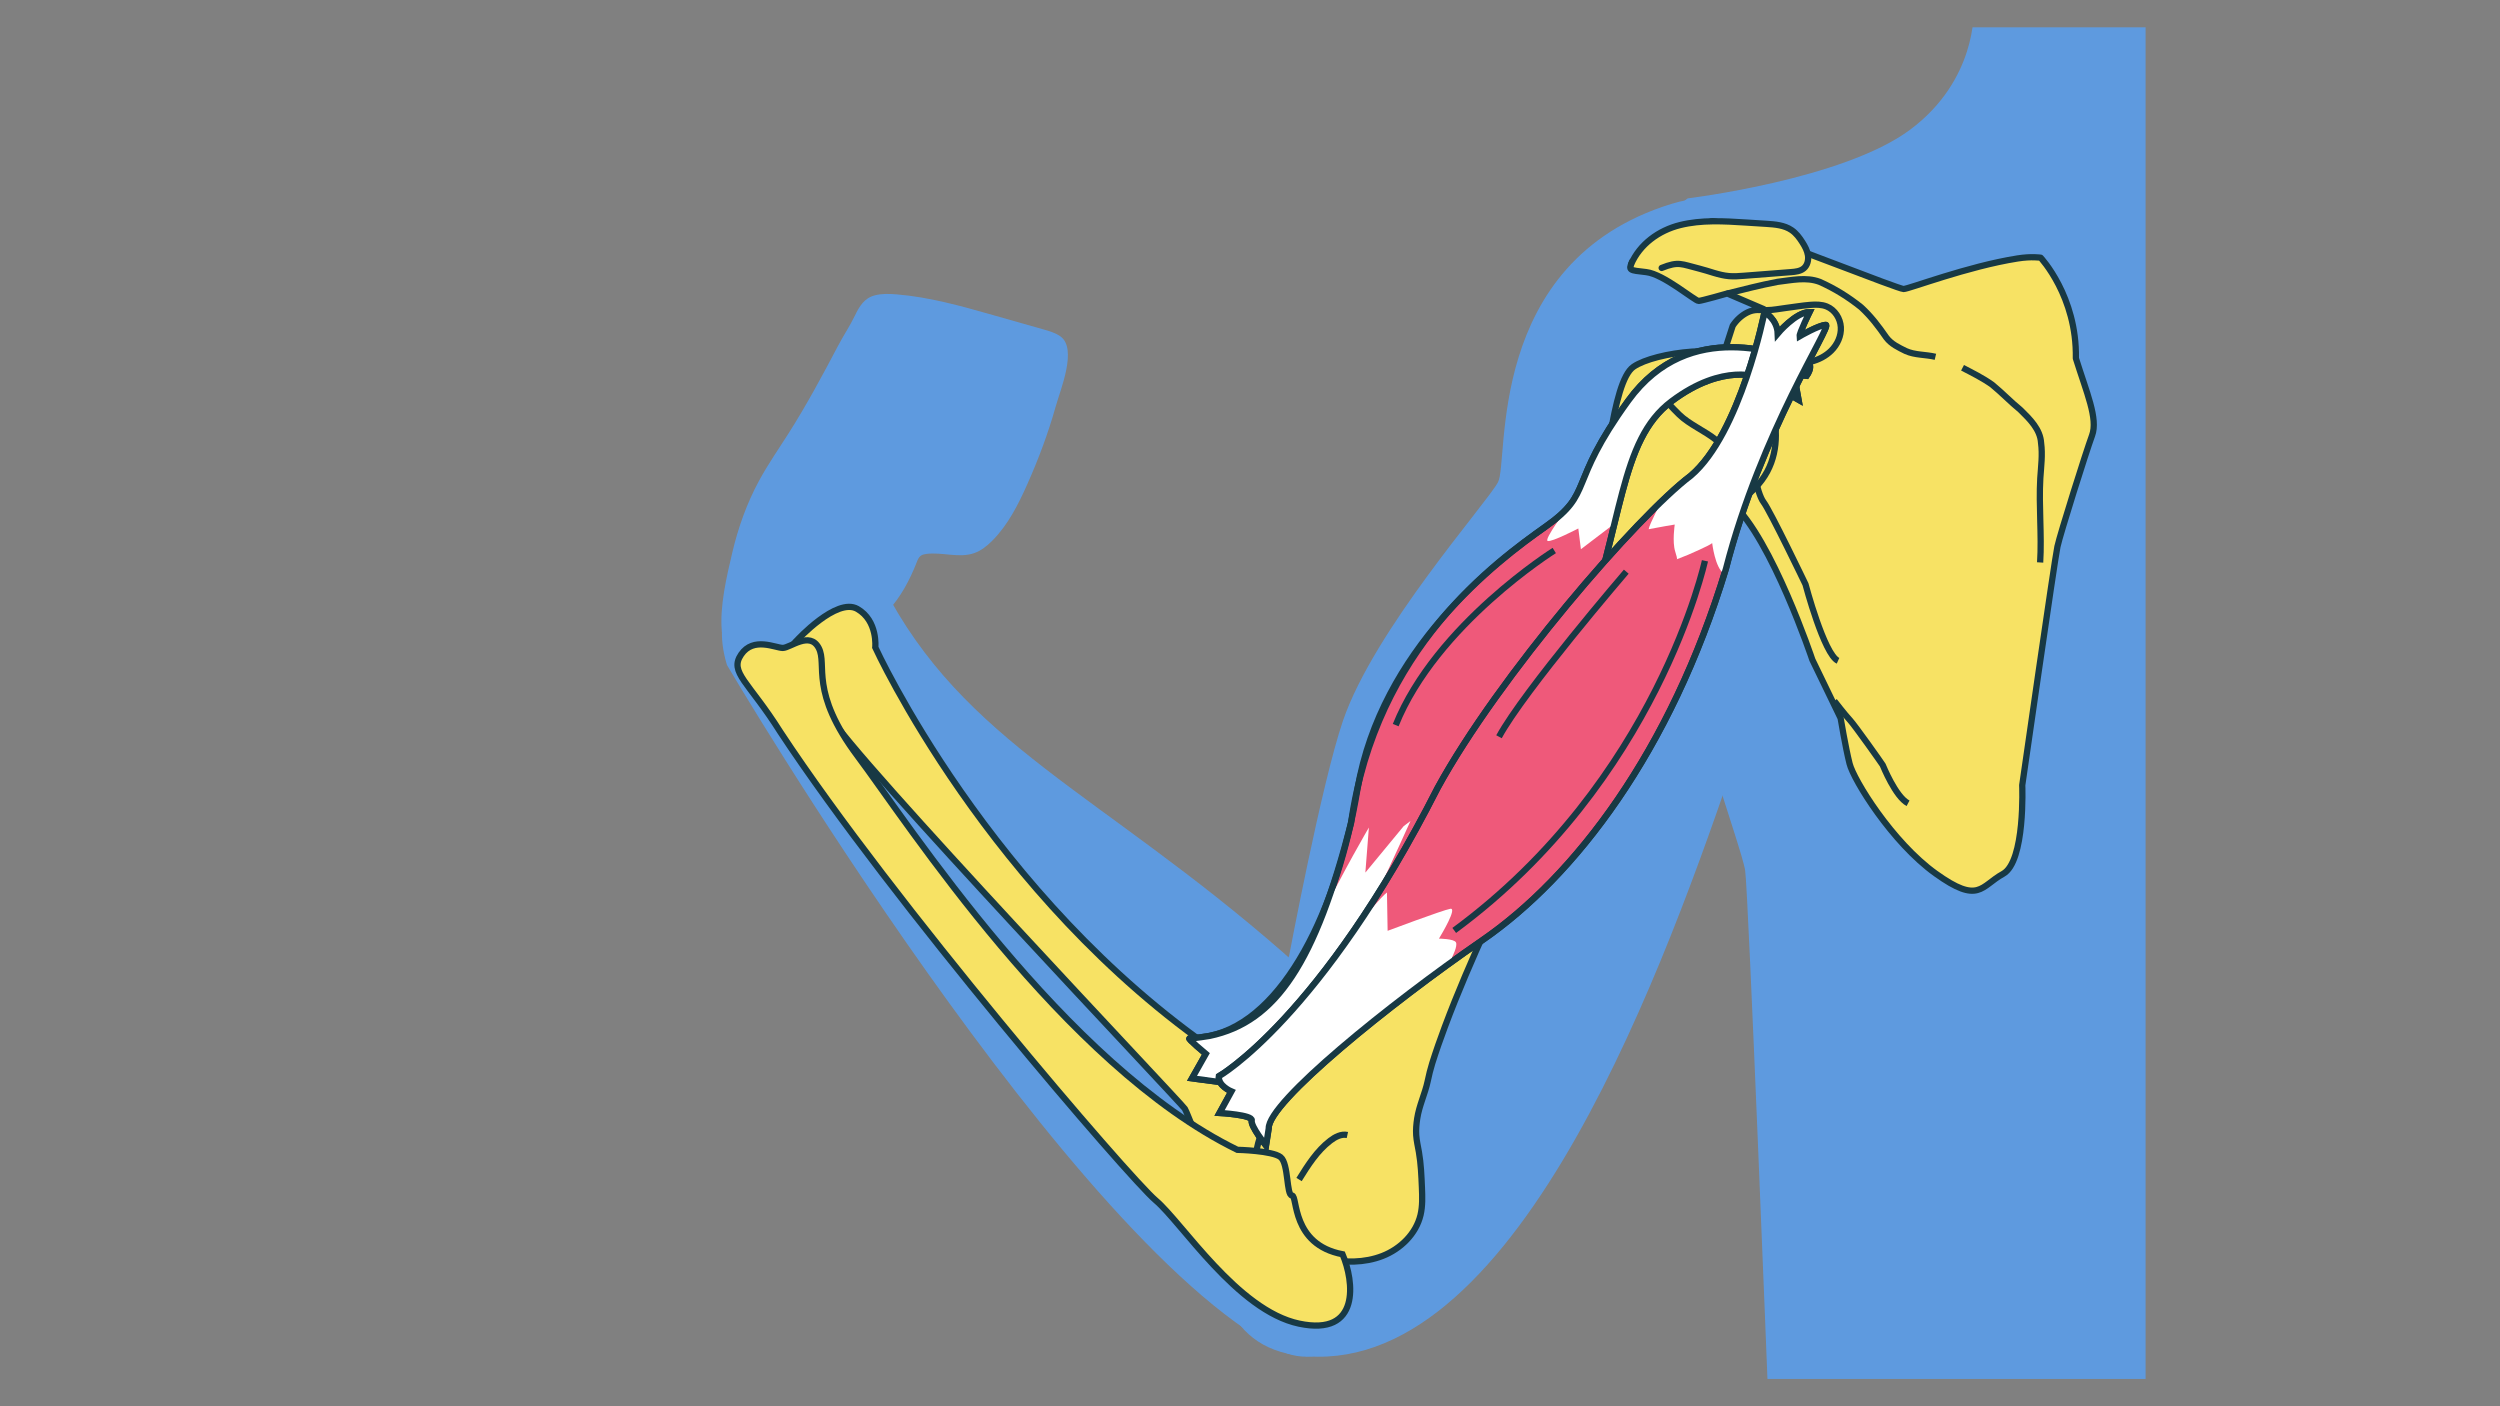 <svg xmlns="http://www.w3.org/2000/svg" xmlns:xlink="http://www.w3.org/1999/xlink" width="1920" zoomAndPan="magnify" viewBox="0 0 1440 810" height="1080" preserveAspectRatio="xMidYMid meet" version="1.0"><rect x="0" y="0" width="1440" height="810" fill="#808080" stroke="none"/><defs><clipPath id="4dba6b7703"><path d="M 935 15.738 L 1235.867 15.738 L 1235.867 794.258 L 935 794.258 Z M 935 15.738 " clip-rule="nonzero"/></clipPath><clipPath id="5e8fdba60e"><path d="M 373 317 L 829 317 L 829 794.258 L 373 794.258 Z M 373 317 " clip-rule="nonzero"/></clipPath></defs><g clip-path="url(#4dba6b7703)"><path fill="#5e9adf" d="M 972.156 114.262 C 972.156 114.262 916.594 149.809 941.793 271.199 C 966.996 392.586 1003.359 487.664 1005.238 501.621 C 1007.117 515.574 1018.344 801.535 1018.344 801.535 C 1018.344 801.535 1288.152 801.535 1288.152 801.535 C 1288.152 801.535 1288.152 107.18 1288.152 107.18 C 1288.152 107.18 1288.152 6.141 1288.152 6.141 C 1288.152 6.141 1136.828 6.141 1136.828 6.141 C 1136.828 6.141 1138.707 46.086 1100.172 74.754 C 1061.633 103.422 972.156 114.262 972.156 114.262 Z M 972.156 114.262 " fill-opacity="1" fill-rule="nonzero"/></g><path fill="#5e9adf" d="M 742.531 550.539 C 742.531 550.539 761.188 451.383 773.551 415.16 C 791.41 362.84 856.262 289.996 862.844 277.777 C 869.422 265.559 854.852 150.887 962.473 117.52 C 1070.094 84.152 1041.316 314.902 997.43 443.203 C 953.543 571.5 866.602 804.129 741.594 779.691 C 657.941 760.895 723.23 592.414 742.531 550.539 Z M 742.531 550.539 " fill-opacity="1" fill-rule="nonzero"/><path fill="#5e9adf" d="M 418.73 383.047 C 418.73 383.047 618.934 723.297 741.594 779.691 C 802.688 799.898 845.371 641.523 739.438 548.941 C 633.504 456.359 555.02 428.164 508.492 337.461 C 483.586 306.914 399.184 318.227 418.73 383.047 Z M 418.73 383.047 " fill-opacity="1" fill-rule="nonzero"/><path fill="#5e9adf" d="M 417.367 368.211 C 416.52 367.125 415.957 365.637 415.773 363.562 C 414.496 349.258 418.504 332.289 421.762 318.438 C 425.152 304.012 430.148 289.93 437.223 276.887 C 442.285 267.555 448.355 258.82 454.059 249.867 C 464.527 233.422 473.746 216.23 482.824 198.996 C 485.906 193.141 489.504 187.832 492.395 181.848 C 494.926 176.605 497.746 171.762 503.77 170.156 C 507.891 169.055 512.234 169.207 516.488 169.559 C 535.398 171.109 553.789 176.32 572.039 181.508 C 581.754 184.27 591.469 187.031 601.184 189.789 C 604.551 190.746 607.996 191.742 610.836 193.785 C 620.684 200.863 610.809 224.391 608.113 234.027 C 603.816 249.41 598.18 264.402 591.691 278.992 C 586.492 290.68 580.598 302.34 571.578 311.41 C 568.57 314.438 565.148 317.195 561.117 318.602 C 552.395 321.645 542.746 317.875 533.582 319.059 C 532.41 319.211 531.199 319.465 530.262 320.188 C 529.168 321.031 528.609 322.383 528.109 323.672 C 519.707 345.371 506.883 361.984 483.852 369.059 C 472.957 372.406 461.438 373.41 450.086 373.078 C 443.266 372.879 436.406 372.395 429.625 371.645 C 424.562 371.086 419.793 371.309 417.367 368.211 Z M 417.367 368.211 " fill-opacity="1" fill-rule="nonzero"/><path stroke-linecap="round" transform="matrix(0.721, 0, 0, 0.721, 1073.281, 323.891)" fill-opacity="1" fill="#f7e264" fill-rule="nonzero" stroke-linejoin="round" d="M -80.021 -202.3 C -79.717 -202.284 -79.549 -202.268 -79.549 -202.268 C -79.549 -202.268 -108.72 -214.769 -108.72 -214.769 C -108.72 -214.769 -128.754 -209.014 -131.533 -208.814 C -134.313 -208.619 -159.506 -230.24 -173.395 -231.828 C -187.284 -233.416 -187.652 -233.129 -184.677 -240.271 C -184.677 -240.271 -124.451 -271.224 -121.476 -272.416 C -118.495 -273.608 -95.226 -263.572 -81.533 -260.001 C -67.845 -256.43 27.984 -218.34 32.151 -218.34 C 36.318 -218.34 83.03 -236.396 123.217 -242.742 C 134.526 -244.53 141.668 -243.338 141.668 -243.338 C 141.668 -243.338 170.687 -212.537 169.793 -162.981 C 178.279 -135.75 187.653 -114.774 182.738 -101.378 C 177.829 -87.988 157.296 -22.809 155.064 -12.545 C 152.831 -2.276 126.94 178.077 126.94 178.077 C 126.94 178.077 129.47 239.084 111.609 248.903 C 93.754 258.727 92.567 273.608 57.745 248.61 C 22.923 223.607 -7.727 173.91 -11 160.812 C -14.278 147.72 -18.147 124.505 -18.147 124.505 C -18.147 124.505 -22.607 115.282 -22.607 115.282 C -22.607 115.282 -40.761 77.783 -40.761 77.783 C -40.761 77.783 -72.906 -18.343 -104.748 -47.216 C -125.285 -74.592 -133.517 -102.072 -104.352 -188.975 C -101.442 -193.43 -97.372 -197.228 -92.604 -199.618 C -87.087 -202.382 -82.812 -201.488 -76.975 -201.471 C -72.153 -201.46 -66.929 -202.588 -62.138 -203.167 C -55.565 -203.969 -49.035 -205.135 -42.43 -205.66 C -37.97 -206.012 -33.337 -206.045 -29.191 -204.349 C -22.716 -201.693 -18.402 -194.876 -17.979 -187.891 C -17.557 -180.901 -20.716 -173.959 -25.696 -169.039 C -30.037 -164.753 -35.699 -161.859 -41.579 -160.352 C -44.581 -159.577 -47.838 -160.287 -50.959 -160.266 C -54.584 -160.239 -58.22 -160.065 -61.83 -160.509 " stroke="#183944" stroke-width="5" stroke-opacity="1" stroke-miterlimit="4"/><path stroke-linecap="butt" transform="matrix(0.721, 0, 0, 0.721, 1153.497, 267.906)" fill="none" stroke-linejoin="miter" d="M -32.006 -77.772 C -24.094 -73.67 -15.9 -69.628 -8.336 -64.236 C -0.142 -57.5 6.16 -50.764 14.354 -44.023 C 21.918 -36.615 30.112 -28.53 30.74 -17.747 C 32.003 -8.318 30.74 1.117 30.112 10.551 C 28.855 32.785 31.374 55.691 29.987 77.773 " stroke="#183944" stroke-width="5" stroke-opacity="1" stroke-miterlimit="10"/><path stroke-linecap="butt" transform="matrix(0.721, 0, 0, 0.721, 1054.846, 182.476)" fill="none" stroke-linejoin="miter" d="M -83.141 -18.591 C -69.952 -21.859 -57.152 -25.23 -43.003 -27.923 C -31.547 -29.272 -20.097 -31.965 -9.319 -27.923 C 2.809 -22.531 13.592 -15.795 23.699 -7.71 C 31.784 -0.297 37.848 7.788 43.911 16.545 C 47.954 21.937 54.018 24.63 59.404 27.323 C 66.817 30.694 74.902 30.022 83.145 31.967 " stroke="#183944" stroke-width="5" stroke-opacity="1" stroke-miterlimit="10"/><path stroke-linecap="butt" transform="matrix(0.721, 0, 0, 0.721, 1033.742, 322.465)" fill="none" stroke-linejoin="miter" d="M -34.621 -80.65 C -34.621 -80.65 -30.454 -53.469 -24.9 -46.132 C -19.345 -38.789 8.633 19.541 8.633 19.541 C 8.633 19.541 23.513 75.692 34.622 80.65 " stroke="#183944" stroke-width="5" stroke-opacity="1" stroke-miterlimit="10"/><path stroke-linecap="butt" transform="matrix(0.721, 0, 0, 0.721, 1077.793, 433.234)" fill="none" stroke-linejoin="miter" d="M -29.462 -40.87 C -29.462 -40.87 -20.732 -29.56 -16.961 -25.594 C -13.195 -21.627 8.828 9.526 9.224 10.318 C 9.625 11.109 19.346 35.516 29.463 40.87 " stroke="#183944" stroke-width="5" stroke-opacity="1" stroke-miterlimit="10"/><path stroke-linecap="round" transform="matrix(0.721, 0, 0, 0.721, 990.637, 142.936)" fill-opacity="1" fill="#f7e264" fill-rule="nonzero" stroke-linejoin="round" d="M -70.946 12.959 C -63.993 -3.189 -48.793 -14.206 -31.729 -18.444 C -14.665 -22.681 3.212 -21.592 20.759 -20.476 C 26.14 -20.134 31.526 -19.793 36.907 -19.452 C 44.012 -18.996 51.506 -18.417 57.364 -14.374 C 60.968 -11.892 63.634 -8.289 65.975 -4.587 C 67.99 -1.401 69.844 2.007 70.397 5.747 C 70.949 9.48 69.979 13.626 67.118 16.091 C 64.333 18.481 60.404 18.871 56.746 19.158 C 44.272 20.123 31.797 21.093 19.323 22.063 C 15.329 22.372 11.308 22.681 7.32 22.339 C -0.841 21.651 -8.509 18.308 -16.458 16.346 C -30.77 12.813 -32.807 10.315 -46.485 15.804 " stroke="#183944" stroke-width="5" stroke-opacity="1" stroke-miterlimit="4"/><path stroke-linecap="butt" transform="matrix(0.721, 0, 0, 0.721, 615.528, 517.918)" fill-opacity="1" fill="#f7e264" fill-rule="nonzero" stroke-linejoin="miter" d="M -217.046 -206.776 C -217.046 -206.776 -185.318 -241.327 -168.801 -231.876 C -152.284 -222.42 -154.457 -201.124 -154.457 -201.124 C -154.457 -201.124 -63.624 -2.064 119.791 123.108 C 189.771 167.874 231.058 185.697 209.761 213.512 C 188.465 241.328 128.922 238.288 116.751 218.731 C 104.58 199.168 95.454 171.786 92.848 167.44 C 90.241 163.094 -173.147 -114.199 -191.837 -147.666 C -210.527 -181.133 -231.059 -193.738 -217.046 -206.776 Z M -217.046 -206.776 " stroke="#183944" stroke-width="5" stroke-opacity="1" stroke-miterlimit="10"/><path stroke-linecap="butt" transform="matrix(0.721, 0, 0, 0.721, 878.33, 462.479)" fill-opacity="1" fill="#f7e264" fill-rule="nonzero" stroke-linejoin="miter" d="M -210.459 263.857 C -207.153 255.419 -202.341 247.437 -196.754 240.349 C -189.764 231.489 -181.576 223.67 -173.182 216.159 C -169.058 212.469 -158.469 203.587 -151.603 195.025 C -145.345 187.216 -76.882 66.824 -34.446 -31.563 C 7.486 -128.789 45.028 -179.121 54.896 -217.015 C 64.77 -254.915 69.235 -336.438 86.776 -348.43 C 104.312 -360.428 163.497 -367.57 178.698 -351.828 C 193.892 -336.08 216.256 -284.519 183.981 -251.686 C 183.981 -251.686 170.499 -237.71 167.047 -237.884 C 163.6 -238.052 142.748 -234.557 140.185 -229.663 C 136.37 -222.369 132.106 -215.276 128.09 -208.09 C 118.114 -190.24 108.23 -172.336 98.427 -154.389 C 84.701 -129.256 71.148 -104.025 57.79 -78.691 C 42.487 -49.667 27.444 -20.503 12.786 8.852 C -1.959 38.369 -16.33 68.075 -29.997 98.107 C -42.097 124.703 -53.732 151.554 -63.952 178.936 C -67.529 188.517 -70.932 198.174 -73.993 207.933 C -75.505 212.74 -76.616 217.454 -77.651 222.326 C -79.808 232.438 -84.446 241.747 -86.034 252.179 C -86.695 256.541 -87.113 260.968 -86.82 265.374 C -86.511 269.942 -85.444 274.424 -84.658 278.937 C -83.038 288.274 -82.647 297.779 -82.257 307.251 C -81.959 314.583 -81.667 322.029 -83.363 329.171 C -86.939 344.247 -99.332 356.298 -113.763 361.934 C -128.194 367.57 -144.38 367.413 -159.531 364.178 C -163.726 363.283 -168.017 362.086 -171.328 359.36 C -173.61 357.491 -175.29 354.998 -176.818 352.478 C -182.416 343.277 -186.491 333.143 -188.821 322.625 C -189.98 317.39 -190.858 317.428 -195.649 315.526 C -199.22 314.106 -202.737 312.551 -206.151 310.801 C -211.494 308.064 -213.553 301.502 -214.469 295.931 C -216.257 285.083 -214.48 274.131 -210.459 263.857 Z M -210.459 263.857 " stroke="#183944" stroke-width="5" stroke-opacity="1" stroke-miterlimit="10"/><path stroke-linecap="butt" transform="matrix(0.721, 0, 0, 0.721, 762.17, 666.197)" fill="none" stroke-linejoin="miter" d="M -19.315 18.319 C -12.26 6.977 -4.971 -4.62 5.639 -12.732 C 9.578 -15.745 14.472 -18.319 19.316 -17.246 " stroke="#183944" stroke-width="5" stroke-opacity="1" stroke-miterlimit="10"/><path stroke-linecap="butt" transform="matrix(0.721, 0, 0, 0.721, 975.427, 247.496)" fill-opacity="1" fill="#f7e264" fill-rule="nonzero" stroke-linejoin="miter" d="M -38.292 -41.017 C -38.292 -41.017 -21.005 -21.405 -11.343 -12.009 C 4.74 3.641 38.289 8.523 26.915 41.021 " stroke="#183944" stroke-width="5" stroke-opacity="1" stroke-miterlimit="10"/><path fill="#f7e264" d="M 712.691 662.273 C 712.691 662.273 732.898 662.727 737.598 666.496 C 742.297 670.262 740.887 688.59 744.18 688.59 C 747.469 688.59 743.625 716.789 773.273 722.43 C 779.895 737.938 783.801 769.895 748.246 762.375 C 712.691 754.855 680.73 704.098 665.695 691.41 C 650.656 678.723 513.898 519.406 449.516 421.656 C 431.188 392.52 419.906 387.348 426.957 377.008 C 434.004 366.672 446.695 373.25 450.922 373.25 C 455.152 373.25 466.434 363.383 471.602 373.25 C 476.77 383.117 465.961 398.156 494.16 435.754 C 522.359 473.352 612.633 613.387 712.691 662.273 Z M 712.691 662.273 " fill-opacity="1" fill-rule="nonzero"/><g clip-path="url(#5e8fdba60e)"><path stroke-linecap="butt" transform="matrix(0.721, 0, 0, 0.721, 601.854, 566.637)" fill="none" stroke-linejoin="miter" d="M 153.759 132.672 C 153.759 132.672 181.792 133.3 188.311 138.529 C 194.83 143.753 192.873 169.179 197.442 169.179 C 202.004 169.179 196.672 208.298 237.802 216.123 C 246.987 237.637 252.406 281.969 203.083 271.537 C 153.759 261.106 109.422 190.692 88.564 173.091 C 67.701 155.491 -122.016 -65.521 -211.331 -201.125 C -236.757 -241.545 -252.407 -248.719 -242.626 -263.063 C -232.85 -277.402 -215.244 -268.276 -209.38 -268.276 C -203.512 -268.276 -187.862 -281.965 -180.693 -268.276 C -173.523 -254.588 -188.518 -233.725 -149.398 -181.568 C -110.279 -129.41 14.953 64.853 153.759 132.672 Z M 153.759 132.672 " stroke="#183944" stroke-width="5" stroke-opacity="1" stroke-miterlimit="10"/></g><path stroke-linecap="butt" transform="matrix(0.721, 0, 0, 0.721, 865.173, 402.549)" fill-opacity="1" fill="#ef597a" fill-rule="nonzero" stroke-linejoin="miter" d="M -233.602 269.253 C -233.602 269.253 -247.361 271.535 -249.653 271.21 C -251.945 270.884 -236.626 283.597 -236.626 283.597 C -236.626 283.597 -247.686 303.154 -247.686 303.154 C -247.686 303.154 -223.442 306.416 -223.442 306.416 C -223.442 306.416 12.451 107.574 61.758 -42.379 C 97.306 -141.145 93.372 -206.015 135.309 -237.635 C 177.246 -269.255 206.08 -256.542 206.08 -256.542 C 206.08 -256.542 236.876 -238.941 236.876 -238.941 C 236.876 -238.941 233.273 -259.067 233.273 -259.067 C 233.273 -259.067 243.352 -258.081 243.352 -258.081 C 243.352 -258.081 251.946 -269.58 238.843 -271.211 C 225.735 -272.842 150.385 -306.418 100.91 -238.285 C 51.44 -170.158 74.042 -165.27 34.728 -137.563 C -4.587 -109.851 -96.253 -39.659 -115.474 72.042 C -131.2 167.225 -173.864 256.757 -233.602 269.253 Z M -233.602 269.253 " stroke="#183944" stroke-width="5" stroke-opacity="1" stroke-miterlimit="10"/><path fill="#ffffff" d="M 686.566 598.555 C 686.566 598.555 707.578 597.637 724.262 583.484 C 740.637 569.594 751.652 547.996 761.602 527.027 C 772.867 503.281 788.477 476.656 788.477 476.656 C 788.477 476.656 786.445 502.609 786.445 502.609 C 786.445 502.609 808.52 475.863 808.52 475.863 C 808.52 475.863 812.438 472.891 812.438 472.891 C 812.438 472.891 774.93 556.176 768.215 564.098 C 761.5 572.023 705.672 625.09 705.672 625.09 C 705.672 625.09 686.625 621.078 686.625 621.078 C 686.625 621.078 693.574 608.215 693.574 608.215 C 693.574 608.215 686.566 598.555 686.566 598.555 Z M 686.566 598.555 " fill-opacity="1" fill-rule="nonzero"/><path fill="#ffffff" d="M 902.5 293.02 C 902.5 293.02 889.164 310.84 891.469 311.602 C 893.773 312.363 909.109 304.395 909.109 304.395 C 909.109 304.395 910.602 316.348 910.602 316.348 C 910.602 316.348 928.242 302.91 928.242 302.91 C 928.242 302.91 938.809 257.539 950.957 243.367 C 963.109 229.199 975.633 220.922 986.566 218.902 C 997.496 216.887 1013.102 214.445 1019.254 217.203 C 1025.41 219.965 1034.953 209.617 1032.598 205.93 C 1030.242 202.238 995.086 198.523 987.961 200.566 C 980.832 202.609 953.637 199.984 921.078 255.52 C 913.117 266.188 914.887 276.629 902.5 293.02 Z M 902.5 293.02 " fill-opacity="1" fill-rule="nonzero"/><path stroke-linecap="butt" transform="matrix(0.721, 0, 0, 0.721, 865.173, 402.549)" fill="none" stroke-linejoin="miter" d="M -233.602 269.253 C -233.602 269.253 -247.361 271.535 -249.653 271.21 C -251.945 270.884 -236.626 283.597 -236.626 283.597 C -236.626 283.597 -247.686 303.154 -247.686 303.154 C -247.686 303.154 -223.442 306.416 -223.442 306.416 C -223.442 306.416 12.451 107.574 61.758 -42.379 C 97.306 -141.145 93.372 -206.015 135.309 -237.635 C 177.246 -269.255 206.08 -256.542 206.08 -256.542 C 206.08 -256.542 236.876 -238.941 236.876 -238.941 C 236.876 -238.941 233.273 -259.067 233.273 -259.067 C 233.273 -259.067 243.352 -258.081 243.352 -258.081 C 243.352 -258.081 251.946 -269.58 238.843 -271.211 C 225.735 -272.842 150.385 -306.418 100.91 -238.285 C 51.44 -170.158 74.042 -165.27 34.728 -137.563 C -4.587 -109.851 -100.892 -40.602 -120.655 99.353 C -149.142 210.143 -180.285 258.101 -233.602 269.253 Z M -233.602 269.253 " stroke="#183944" stroke-width="5" stroke-opacity="1" stroke-miterlimit="10"/><path stroke-linecap="butt" transform="matrix(0.721, 0, 0, 0.721, 849.586, 367.381)" fill="none" stroke-linejoin="miter" d="M 63.342 -69.756 C 63.342 -69.756 -31.018 -10.646 -63.342 69.76 " stroke="#183944" stroke-width="5" stroke-opacity="1" stroke-miterlimit="10"/><path stroke-linecap="butt" transform="matrix(0.721, -0.013, 0.013, 0.721, 878.753, 419.71)" fill-opacity="1" fill="#ef597a" fill-rule="nonzero" stroke-linejoin="miter" d="M -250.023 273.178 C -250.023 273.178 -168.11 228.545 -71.24 46.142 C -21.181 -41.83 92.587 -168.607 135.495 -199.656 C 175.803 -232.642 196.713 -329.237 196.713 -329.237 C 196.713 -329.237 206.682 -323.415 206.898 -311.878 C 206.898 -311.878 221.742 -328.914 232.689 -328.592 C 232.689 -328.592 224.124 -311.989 224.344 -309.4 C 224.344 -309.4 239.838 -318.024 245.471 -318.131 C 251.104 -318.239 192.378 -234.26 162.152 -124.626 C 115.343 20.268 37.002 118.906 -37.761 168.39 C -112.523 217.874 -211.341 294.844 -211.014 315.542 C -211.014 315.542 -213.399 329.234 -213.399 329.234 C -213.399 329.234 -225.536 313.495 -224.454 308.966 C -223.367 304.438 -250.025 302.499 -250.025 302.499 C -250.025 302.499 -240.271 285.467 -240.271 285.467 C -240.271 285.467 -251.109 280.725 -250.023 273.178 Z M -250.023 273.178 " stroke="#183944" stroke-width="5" stroke-opacity="1" stroke-miterlimit="10"/><path fill="#ffffff" d="M 702.523 619.473 C 702.523 619.473 736.859 595.422 764.852 556.547 C 792.84 517.676 798.887 514.094 798.887 514.094 C 798.887 514.094 799.27 536.145 799.27 536.145 C 799.27 536.145 830.871 524.277 835.383 523.461 C 839.566 522.703 830.375 538.105 829.004 540.371 C 828.895 540.551 828.836 540.648 828.836 540.648 C 828.836 540.648 837.465 540.695 838.613 542.785 C 839.762 544.871 836.398 551.355 836.398 551.355 C 836.398 551.355 836.211 552.676 836.211 552.676 C 836.211 552.676 754.02 619.914 754.02 619.914 C 754.02 619.914 729.113 637.902 729.234 656.965 C 722.23 653.926 721.121 646.871 721.121 646.871 C 721.121 646.871 721.105 643.73 721.105 643.73 C 721.105 643.73 702.898 640.906 702.898 640.906 C 702.898 640.906 709.27 629.336 709.27 629.336 C 709.27 629.336 699.289 623.594 702.523 619.473 Z M 702.523 619.473 " fill-opacity="1" fill-rule="nonzero"/><path fill="#ffffff" d="M 956.852 289.133 C 956.852 289.133 950.004 301.973 949.633 304.824 C 955.301 303.672 964.648 302.141 964.648 302.141 C 964.648 302.141 963.137 312.121 964.918 317.668 C 966.699 323.223 965.734 322.184 965.734 322.184 C 965.734 322.184 972.191 319.621 972.191 319.621 C 972.191 319.621 984.922 314.16 986.215 312.824 C 986.215 312.824 987.887 327.168 992.996 330.398 C 997.965 313.945 1005.344 292.473 1005.344 292.473 C 1005.344 292.473 1016.453 259.293 1023.422 245.293 C 1030.395 231.297 1051.266 190.102 1051.266 190.102 C 1051.266 190.102 1051.219 187.383 1051.219 187.383 C 1051.219 187.383 1036.633 193.891 1036.633 193.891 C 1036.633 193.891 1041.75 179.508 1041.855 179.223 C 1041.961 178.934 1028.453 183.543 1023.879 192.996 C 1023.488 182.68 1017.223 179.637 1017.223 179.637 C 1017.223 179.637 1012.727 187.555 1009.223 207.102 C 1005.719 226.645 989.703 259.363 976.848 271.07 C 963.992 282.773 956.574 289.273 956.574 289.273 " fill-opacity="1" fill-rule="nonzero"/><path stroke-linecap="butt" transform="matrix(0.721, -0.013, 0.013, 0.721, 878.833, 419.709)" fill="none" stroke-linejoin="miter" d="M -250.025 273.18 C -250.025 273.18 -168.106 228.547 -71.242 46.139 C -21.183 -41.828 92.585 -168.605 135.493 -199.654 C 175.802 -232.645 196.712 -329.235 196.712 -329.235 C 196.712 -329.235 206.68 -323.413 206.896 -311.882 C 206.896 -311.882 221.745 -328.912 232.688 -328.59 C 232.688 -328.59 224.127 -311.987 224.342 -309.398 C 224.342 -309.398 239.836 -318.027 245.475 -318.135 C 251.108 -318.242 192.376 -234.258 162.15 -124.624 C 115.341 20.264 37 118.908 -37.762 168.392 C -112.525 217.875 -211.343 294.846 -211.016 315.544 C -211.016 315.544 -213.401 329.236 -213.401 329.236 C -213.401 329.236 -225.537 313.497 -224.45 308.968 C -223.369 304.44 -250.022 302.501 -250.022 302.501 C -250.022 302.501 -240.272 285.468 -240.272 285.468 C -240.272 285.468 -251.105 280.721 -250.025 273.18 Z M -250.025 273.18 " stroke="#183944" stroke-width="5" stroke-opacity="1" stroke-miterlimit="10"/><path stroke-linecap="butt" transform="matrix(0.721, -0.013, 0.013, 0.721, 909.839, 429.478)" fill="none" stroke-linejoin="miter" d="M 102.773 -145.794 C 102.773 -145.794 61.72 29.22 -102.772 145.795 " stroke="#183944" stroke-width="5" stroke-opacity="1" stroke-miterlimit="10"/><path stroke-linecap="butt" transform="matrix(0.721, -0.013, 0.013, 0.721, 900.074, 376.824)" fill-opacity="1" fill="#ef597a" fill-rule="nonzero" stroke-linejoin="miter" d="M 52.01 -65.007 C 52.01 -65.007 -31.53 28.782 -52.01 65.008 " stroke="#183944" stroke-width="5" stroke-opacity="1" stroke-miterlimit="10"/></svg>